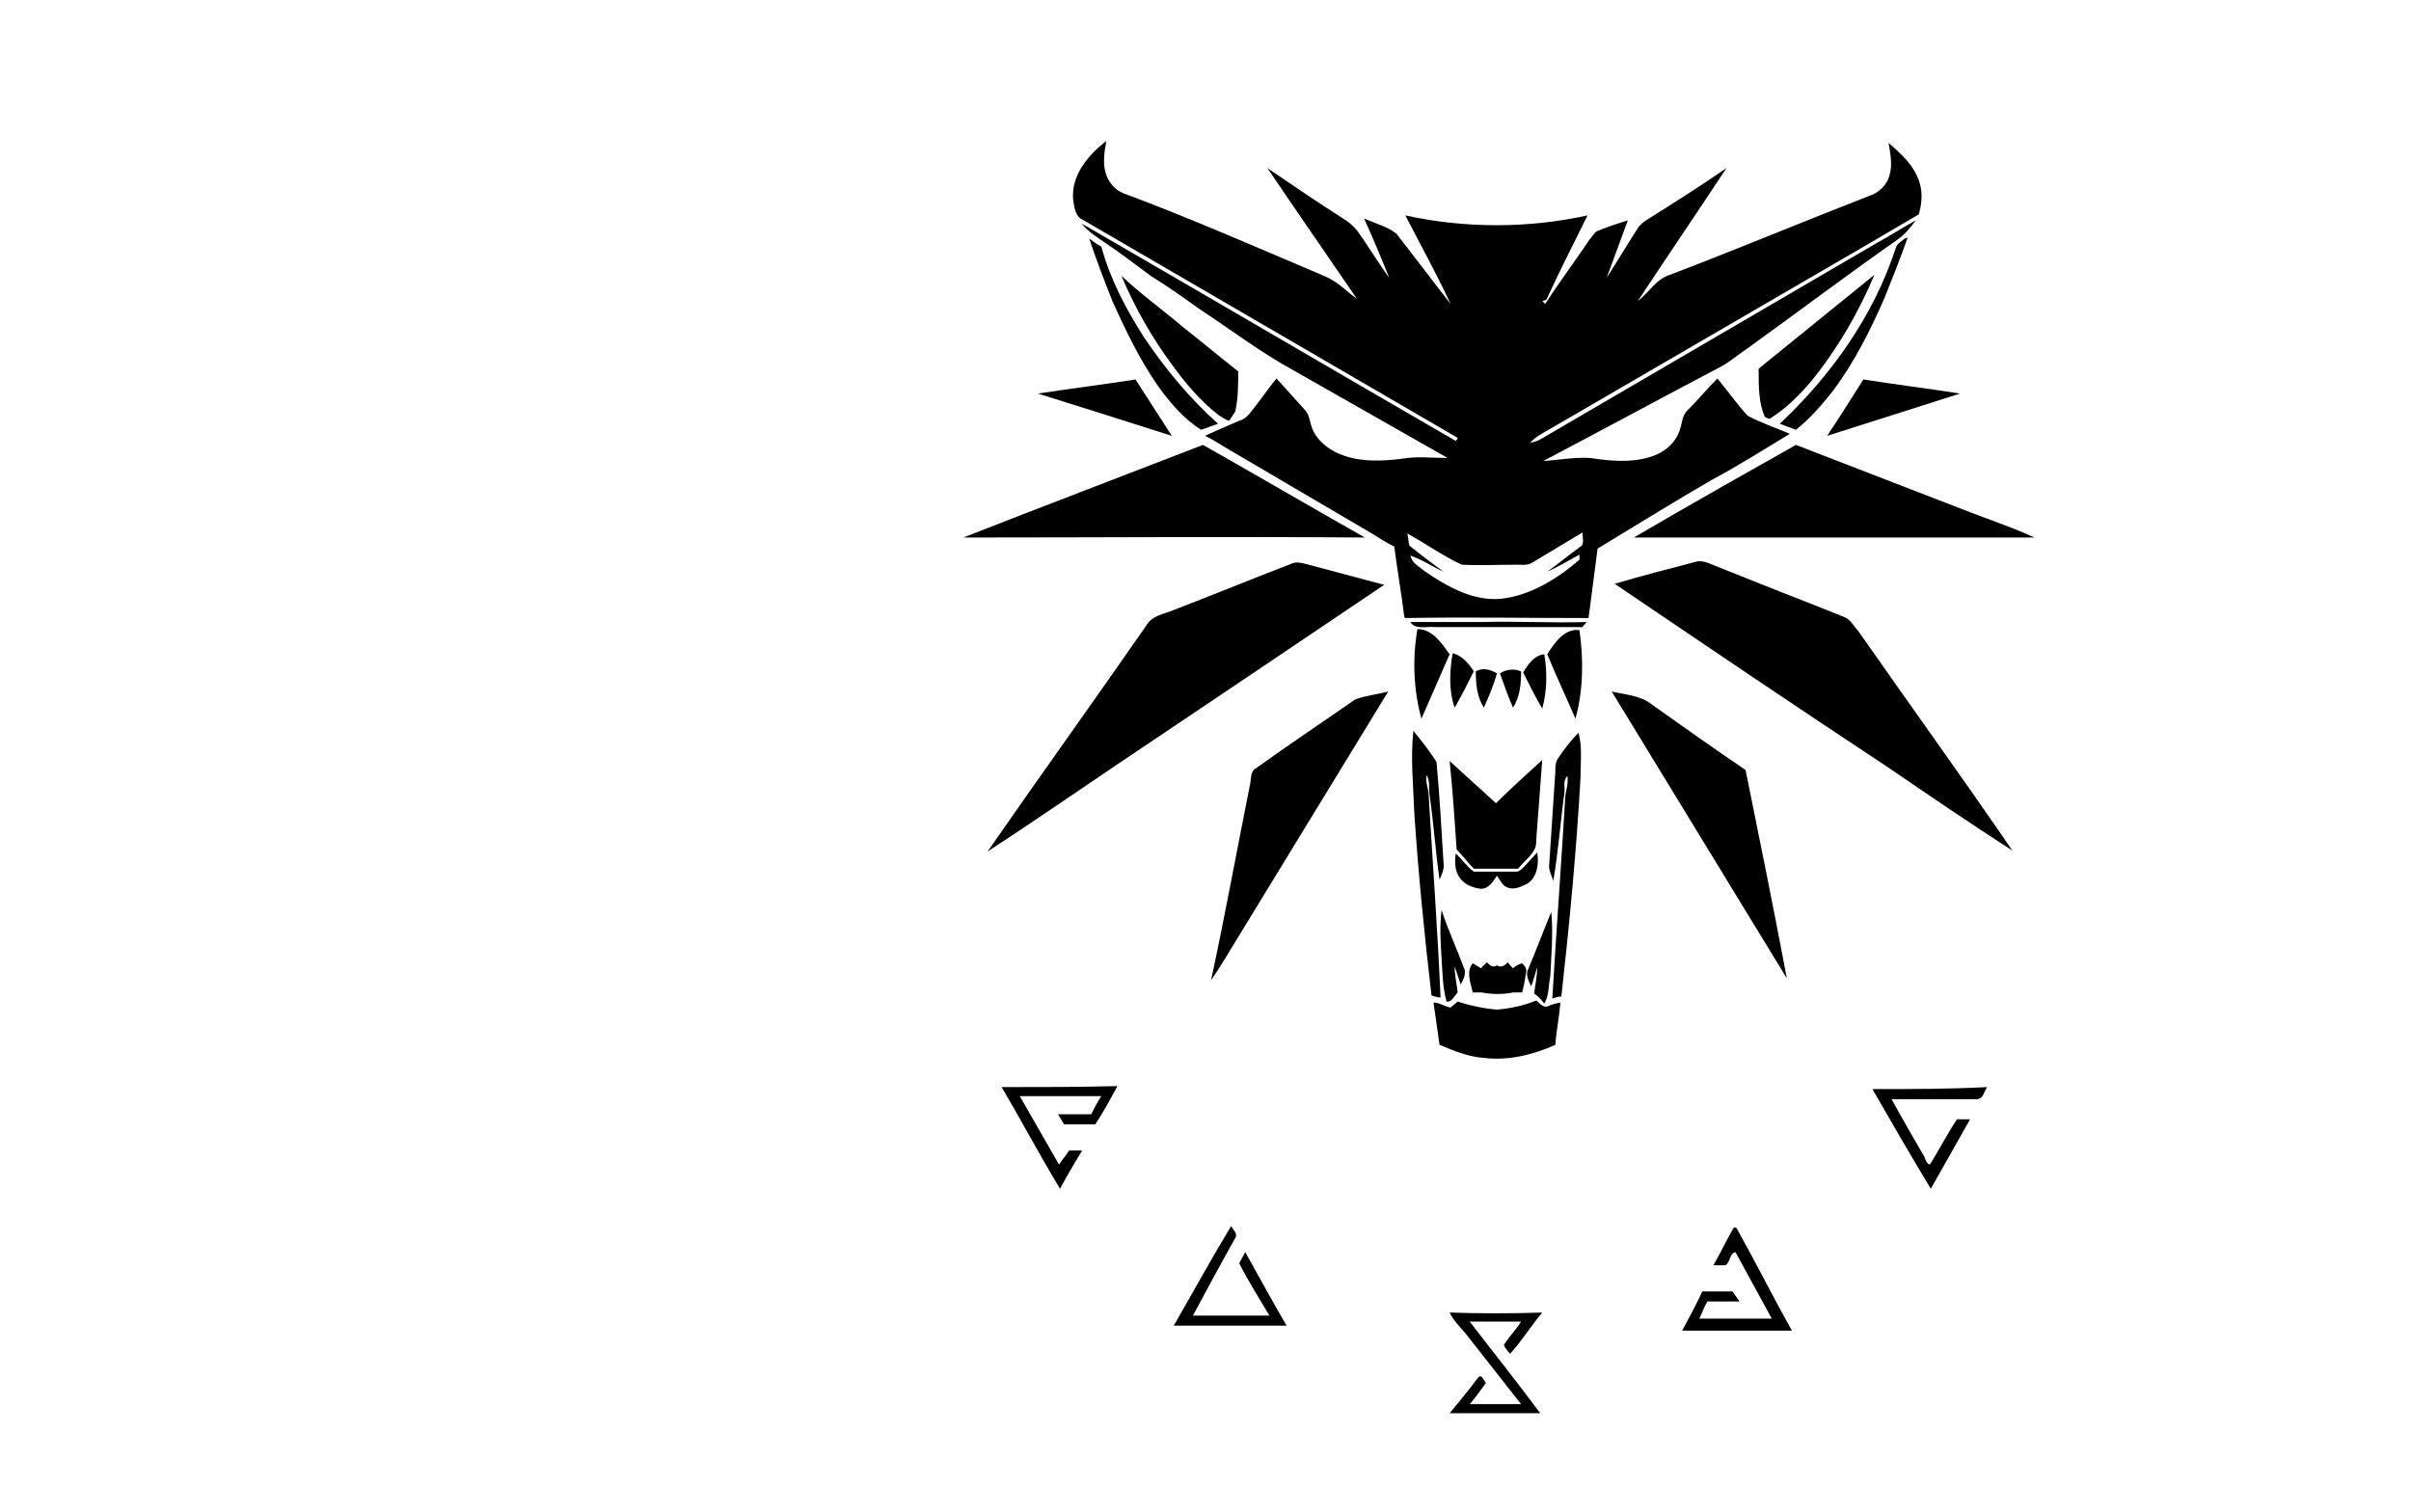 <?xml version="1.0" encoding="utf-8"?>
<!-- Generator: Adobe Illustrator 26.0.3, SVG Export Plug-In . SVG Version: 6.00 Build 0)  -->
<svg version="1.1" id="Слой_1" xmlns="http://www.w3.org/2000/svg" xmlns:xlink="http://www.w3.org/1999/xlink" x="0px" y="0px"
	 viewBox="0 0 239.5 150.2" style="enable-background:new 0 0 239.5 150.2;" xml:space="preserve">
<g>
	<path d="M177.8,43.1c-1.4-0.6-2.9-1.1-4.2-1.8c-1.1-1.2-2-2.5-3-3.7c-1,1-2,2.2-3,3.2c-0.5,0.5-0.5,1.2-0.7,1.8
		c-0.4,1.4-1.6,2.4-3,2.8c-1.9,0.6-4,0.4-5.9,0.1c-1.6-0.1-3.1,0.2-4.7,0.3c5.9-3.1,11.8-6.3,17.7-9.4c0.9-0.5,1.7-1.2,2.6-1.8
		c5-3.6,9.9-7.3,14.9-10.8c0.7-0.5,1.3-1.2,1.8-1.9c-1.3,0.7-2.5,1.5-3.8,2.2c-11.1,6.5-22.3,13-33.4,19.5c-0.3,0.2-0.7,0.3-1.1,0.4
		c0.5-0.6,1.3-1,2-1.4c10.7-6.2,21.3-12.4,32-18.6c1.5-0.9,3.1-1.8,4.6-2.7c0.3-1,0.4-2.1,0.1-3.1c-0.5-1.7-1.8-2.9-3.1-4
		c0.2,1.1,0.4,2.2,0.1,3.2c-0.2,0.8-0.8,1.5-1.6,1.9c-6.7,2.6-13.4,5.4-20.2,8c-1.4,0.4-2.1,1.8-3.2,2.6c2.9-4.4,5.9-8.8,8.8-13.2
		c-2.6,1.8-5.3,3.5-8,5.2c-0.3,0.2-0.5,0.4-0.7,0.6c-1.1,1.7-2.1,3.4-3.2,5.1c0.7-1.9,1.4-3.8,2.1-5.7c-1,0.3-1.9,0.6-2.9,1
		c-0.4,0.1-0.6,0.6-0.9,0.9c-1.4,2.1-3,4.2-4.4,6.4c-0.1-0.1-0.2-0.2-0.3-0.3c0.1,0,0.3-0.1,0.4-0.1c1.3-2.8,2.7-5.6,4.1-8.4
		c-5.9,1.3-12.2,1.3-18.1,0c1.5,2.9,3.1,5.8,4.5,8.8c-1.8-2.3-3.6-4.7-5.4-7c-0.9-0.7-2.1-1-3.2-1.5c0.9,2,1.7,3.9,2.5,5.9
		c-1.1-1.5-2.1-3.2-3.2-4.7c-0.4-0.5-0.9-0.9-1.4-1.2c-2.5-1.6-5-3.3-7.5-5c2.9,4.3,5.9,8.6,8.9,13c-1.1-0.8-2-1.8-3.3-2.3
		c-6.6-2.8-13.2-5.7-19.9-8.2c-0.8-0.3-1.4-1-1.7-1.8c-0.4-1.1-0.2-2.3,0-3.4c-1.8,1.4-3.5,3.4-3.3,5.8c0.1,0.7,0.2,1.7,0.9,2
		c12.4,7.2,24.9,14.5,37.3,21.7c0,0.1-0.1,0.2-0.2,0.3c-12.1-7-24.2-14.1-36.3-21.1c-0.3-0.2-0.6-0.3-0.9-0.5c0.7,0.8,1.6,1.4,2.5,2
		c1.5,1,2.9,2.1,4.4,3.2c1.6,1,3.2,2.1,4.7,3.2c3.2,2.1,6.2,4.4,9.5,6.2c5.1,2.9,10.2,5.8,15.3,8.7c-1.6,0-3.1-0.2-4.7,0.1
		c-1.8,0.2-3.7,0.3-5.5-0.3c-1.3-0.4-2.6-1.3-3.2-2.6c-0.3-0.7-0.3-1.5-0.8-2c-0.9-1-1.9-2.1-2.8-3.1c-0.9,1.1-1.7,2.3-2.6,3.4
		c-0.3,0.4-0.7,0.7-1.1,0.8c-1.2,0.5-2.3,1-3.4,1.5c0.7,0.3,1.4,0.8,2.1,1.2c4.8,2.8,9.5,5.6,14.3,8.4c0.8,0.5,1.6,1,2.4,1.4
		c0.3,2.3,0.7,4.6,1,7l0.1,0.1c6-0.1,12,0,18,0c0.1,0,0.2,0,0.2,0c0.3-2.3,0.6-4.6,0.9-6.9c3.8-2.3,7.5-4.6,11.3-6.8
		C172.8,46.2,175.3,44.6,177.8,43.1z M157,54.3c-1.1,0.8-2.2,1.7-3.3,2.5c1.1-0.5,2.1-1.1,3.2-1.7c0,0.1,0,0.3,0,0.5
		c-2.2,1.9-4.9,3.6-7.9,3.9c-2.7,0.2-5.2-1.2-7.4-2.7c-0.6-0.5-1.3-0.8-1.5-1.6c1.2,0.4,2.2,1.1,3.3,1.6c-1.1-0.8-2.3-1.7-3.4-2.6
		c-0.1-0.4-0.1-0.8-0.2-1.2c1.8,1,3.5,2.2,5.4,3.1c1.8,0.1,3.7,0,5.5,0c0.5,0,1,0.1,1.5-0.2c1.7-1,3.3-2,5-3
		C157.2,53.5,157.4,54.1,157,54.3z"/>
	<path d="M116.4,43.3c-1.2-1.9-2.4-3.7-3.6-5.6c-3.2,0.5-6.4,0.9-9.7,1.4C107.6,40.5,112,41.9,116.4,43.3z"/>
	<path d="M181.5,43.3c4.4-1.4,8.8-2.8,13.2-4.2c-3.2-0.5-6.4-0.9-9.6-1.4C183.9,39.6,182.7,41.5,181.5,43.3z"/>
	<path d="M135.6,53.4l-0.2-0.1c-5.3-3-10.6-6.1-15.9-9.1c-8,3.1-15.9,6.1-23.8,9.2C109,53.4,122.3,53.3,135.6,53.4z"/>
	<path d="M170.8,48.5c-2.8,1.6-5.6,3.2-8.5,4.9l0,0c13.3,0,26.5,0,39.8,0c-2.4-1.1-4.9-1.9-7.4-2.9c-5.4-2.1-10.9-4.2-16.3-6.3
		C175.9,45.6,173.3,47.1,170.8,48.5z"/>
	<path d="M137.5,58.1c-2.6-0.7-5.3-1.4-7.9-2.1c-0.4-0.1-0.9-0.2-1.3,0c-3.9,1.5-7.8,3.1-11.7,4.6c-0.9,0.4-2.1,0.5-2.7,1.5
		c-5.2,7.5-10.6,15-15.8,22.5c4.3-2.8,8.5-5.7,12.8-8.6C119.7,70.1,128.6,64.1,137.5,58.1z"/>
	<path d="M183.2,61.3c-1.2-0.5-2.3-0.9-3.5-1.4c-3.4-1.3-6.8-2.7-10.1-4c-0.3-0.1-0.7-0.2-1.1-0.1c-2.7,0.7-5.4,1.4-8.1,2.2
		c9,6.1,18,12.2,27.1,18.2c4.1,2.8,8.2,5.6,12.4,8.3c-5-7.3-10.2-14.5-15.3-21.8C184.2,62.3,183.9,61.6,183.2,61.3z"/>
	<path d="M144.3,64.9c-0.3,1.8-0.4,3.7,0.2,5.4c0.7-1.2,1.3-2.4,1.9-3.6C145.9,65.9,145.2,65.1,144.3,64.9z"/>
	<path d="M124.8,76.3c-0.6,0.3-0.5,1-0.6,1.5c-1.3,6.5-2.5,13.1-3.9,19.6c1.1-1.6,2-3.2,3-4.8c4.9-8,9.7-15.9,14.6-23.9
		c-1.1,0.3-2.3,0.4-3.3,0.8C131.3,71.8,128,74,124.8,76.3z"/>
	<path d="M173.4,76.5c-3.1-2.1-6.2-4.3-9.3-6.5c-1.1-0.9-2.7-1-4-1.3c5.8,9.5,11.6,19,17.4,28.5C176.2,90.3,174.8,83.4,173.4,76.5z"
		/>
	<path d="M141.9,78.7c-0.1-0.6-0.3-1.1-0.2-1.7c0.4,0.6,0.2,1.3,0.3,1.9c0.4,2.8,0.6,5.7,1,8.5c0.2-0.5,0.5-1.1,0.4-1.6
		c-0.2-3.4-0.4-6.7-0.7-10.1c-0.7-1.1-1.5-2.1-2.3-3.1c-0.3,2.8,0,5.5,0.1,8.3c0.4,6,1,12,1.7,18c0.3,0.1,0.6,0.2,0.9,0.2
		C142.8,92.3,142.3,85.5,141.9,78.7z"/>
	<path d="M154.8,75.3c-0.3,0.4-0.3,0.9-0.3,1.4c-0.2,3-0.4,6-0.6,9.1c-0.1,0.6,0.2,1.1,0.4,1.7c0.5-2.9,0.7-5.8,1.1-8.7
		c0.1-0.6-0.2-1.2,0.3-1.7c0.1,0.7-0.1,1.3-0.2,1.9c-0.4,6.7-0.9,13.5-1.3,20.2c0.3-0.1,0.6-0.2,0.9-0.2c0.8-7.2,1.5-14.5,1.9-21.7
		c0-1.5,0.2-3.1-0.2-4.5C156.1,73.5,155.4,74.4,154.8,75.3z"/>
	<path d="M144.7,84.4c0.6,0.6,1.1,1.3,1.7,1.9c1.5,0,2.9,0,4.4,0c0.7-0.9,1.9-1.6,1.8-2.8c0.2-2.7,0.4-5.3,0.6-8
		c-1.5,1.4-3.1,2.8-4.6,4.3c-1.5-1.4-3.1-2.8-4.6-4.2C144.3,78.5,144.5,81.4,144.7,84.4z"/>
	<path d="M150.3,96.2c-0.2-0.2-0.4-0.4-0.5-0.6c-0.3,0.3-0.7,0.6-1.1,0.3c-0.4,0.3-0.7,0-1-0.3c-0.2,0.2-0.4,0.4-0.6,0.6
		c-0.3-0.2-0.6-0.4-0.8-0.5c-0.7,0.8-0.2,2,0,2.9c0.3,0,0.6,0,0.9,0c1,0.2,2.1,0.2,3.1,0c0.3,0,0.6,0,0.9,0c0.2-0.7,0.3-1.4,0.4-2
		c0.1-0.4-0.2-0.7-0.4-0.9C150.8,95.8,150.5,96,150.3,96.2z"/>
	<path d="M152.6,99.4c-1.2,0.5-2.6,0.8-3.9,0.9c-1.3-0.1-2.7-0.4-3.9-0.8c-0.2,0.2-0.5,0.4-0.7,0.6c-0.6-0.1-1.1-0.5-1.7-0.5
		c0.2,1.4,0.4,2.8,0.6,4.2c1.4,0.6,2.9,1.2,4.4,1.3c2.4,0.3,4.9-0.3,7.1-1.3c0.1-1.4,0.4-2.8,0.5-4.2c-0.5,0.1-0.9,0.2-1.3,0.4
		C153.2,100.1,152.9,99.6,152.6,99.4z"/>
	<path d="M186,108.2c1.9,3.3,3.8,6.6,5.8,9.9c1.3-2.3,2.6-4.6,3.9-6.9c-0.4,0-0.8,0-1.3,0c-1,1.5-1.8,3.1-2.7,4.5
		c-0.3-0.1-0.4-0.4-0.5-0.7c-1.1-1.9-2.2-3.8-3.3-5.8c2.8,0,5.7,0,8.5,0c0.6,0,0.7-0.8,1-1.2C193.5,108.2,189.8,108.2,186,108.2z"/>
	<path d="M182.1,38.8c2.1-2.8,3.7-6,5.1-9.2c0.8-2,1.6-4,2.3-6c-0.1,0-0.2,0.1-0.3,0.1c-0.3,0.3-0.8,0.5-0.9,1
		c-2.2,6.7-6.4,12.6-11.5,17.4c0.5,0.2,1.1,0.4,1.6,0.6C179.8,41.6,181,40.2,182.1,38.8z"/>
	<path d="M108.2,23.7c0.7,2.1,1.5,4.2,2.3,6.2c1.3,2.9,2.7,5.8,4.5,8.4c1.2,1.7,2.6,3.3,4.3,4.4c0.6-0.2,1.1-0.4,1.7-0.6
		c-2.8-2.5-5.2-5.4-7.3-8.5c-1.8-2.8-3.4-5.8-4.3-9.1C109,24.3,108.6,24,108.2,23.7z"/>
	<path d="M152.7,84.7c-0.5,0.5-0.9,1-1.4,1.5c-0.2,0.2-0.4,0.4-0.7,0.4c-1.4,0-2.8,0-4.2,0c-0.7-0.5-1.2-1.3-1.8-1.8
		c-0.1,0.8-0.1,1.7,0.4,2.4c0.5,0.7,1.3,1,2.1,1.1c0.8,0,1.2-0.7,1.6-1.3c0.3,0.4,0.5,0.9,0.9,1.1c0.7,0.4,1.5,0,2.1-0.3
		C152.7,87.2,152.9,85.8,152.7,84.7z"/>
	<path d="M99.5,108c2,3.4,3.8,6.8,5.8,10.1c0.7-1.3,1.4-2.5,2.2-3.8c-0.4,0-0.9,0-1.3,0c-0.3,0.5-0.7,0.9-1,1.4
		c-1.3-2.3-2.6-4.5-3.9-6.8c2.7,0,5.4,0,8.1,0c-0.4,0.6-0.7,1.2-1,1.8c-1.1,0-2.2,0-3.3,0c0.2,0.3,0.4,0.7,0.6,1c1,0,2,0,3.1,0
		c0.8-1.2,1.5-2.5,2.2-3.8C107.1,108,103.3,108,99.5,108z"/>
	<path d="M150,134.5c1.2-1.3,2.1-2.8,3.2-4.1c-3.1,0.1-6.1,0.1-9.2,0c0.4,0.8,1,1.4,1.6,2.1c1.8,2.3,3.7,4.7,5.5,7
		c-1.7,0-3.4,0-5.1,0c0.6-0.7,1.1-1.4,1.6-2.1c-0.2-0.2-0.4-1-0.8-0.5c-0.9,1.2-1.8,2.3-2.8,3.5c3,0,6,0,9,0c-2.3-3.1-4.7-6.1-7-9.1
		c1.7,0,3.4,0,5.1,0c-0.5,0.8-1.2,1.5-1.7,2.3C149.5,134,149.8,134.2,150,134.5z"/>
	<path d="M121,41.2c0.3,0.2,0.7,0.5,1.1,0.6c0.2-0.3,0.4-0.6,0.6-0.9c0.3-1.3,0.3-2.7,0.3-4c-1.9-1.5-3.7-3-5.6-4.5
		c-2-1.7-4.1-3.2-6-5c1.3,3.1,3,6.1,5,8.8C117.7,38,119.2,39.8,121,41.2z"/>
	<path d="M175.3,41.4c0.1,0.1,0.4,0.2,0.5,0.2c1.6-1,2.9-2.3,4.1-3.7c2.6-3.2,4.7-6.8,6.3-10.6c-3.7,3-7.4,6-11.1,9
		c-0.2,0.2-0.5,0.3-0.4,0.6C174.7,38.4,174.7,40,175.3,41.4z"/>
	<path d="M147.1,61.8c-2.3,0-4.7,0-7,0c0.5,0.8,1.6,0.4,2.4,0.5c4.3,0,8.6,0,12.9,0c0.6,0,1.2,0,1.8,0c0.1-0.2,0.3-0.3,0.4-0.5
		C154.1,61.9,150.6,61.7,147.1,61.8z"/>
	<path d="M140.8,62.5c-0.5,2.9-0.4,6,0.4,8.9c0.9-2.1,1.9-4.3,2.8-6.4C143.2,63.9,142.3,62.5,140.8,62.5z"/>
	<path d="M153.7,65c0.9,2.2,1.9,4.3,2.8,6.4c0.8-2.9,0.8-5.9,0.4-8.8C155.4,62.4,154.4,63.9,153.7,65z"/>
	<path d="M153.4,65c-1,0.1-1.6,1-2.1,1.8c0.6,1.2,1.2,2.4,1.9,3.6C153.7,68.6,153.7,66.7,153.4,65z"/>
	<path d="M172.2,122c-0.7,1.2-1.3,2.5-2,3.7c0.4,0,0.8,0,1.2,0c0.5-0.3,0.4-1.2,1-1.3c1.2,2.2,2.4,4.4,3.6,6.6c-2.4,0-4.8,0-7.2,0
		c0.3-0.6,0.5-1.2,0.8-1.7c1.1,0,2.1,0,3.2,0c-0.2-0.3-0.5-0.7-0.7-1c-1,0-2,0-3,0c-0.6,1.3-1.3,2.6-2,3.9c3.6,0,7.2,0,10.9,0
		c-1.9-3.4-3.6-6.8-5.5-10.2C172.3,121.9,172.2,122,172.2,122z"/>
	<path d="M146.6,66.7c0,1.2,0.1,2.5,0.8,3.6c0.5-1.1,1-2.3,1.3-3.4C148,66.5,147.3,66.3,146.6,66.7z"/>
	<path d="M151.1,66.7c-0.7-0.3-1.5-0.2-2.1,0.2c0.4,1.1,0.8,2.3,1.3,3.4C151,69.2,151.1,67.9,151.1,66.7z"/>
	<path d="M153.4,99.7c0.5-0.8,0.4-1.8,0.6-2.7c0.1-2.1,0.3-4.3,0.1-6.4c-0.8,1.9-1.5,3.8-2.3,5.7c-0.3,0.6,0.1,1.2,0.3,1.7
		c0.2-0.6,0.4-1.2,0.6-1.9c0,0.9-0.2,1.7-0.3,2.6C152.8,99,153.1,99.3,153.4,99.7z"/>
	<path d="M143.2,95.2c0.1,1.5,0.1,2.9,0.5,4.3c0.5,0.1,0.8-0.6,1.1-0.9c-0.1-0.9-0.3-1.7-0.3-2.6c0.2,0.6,0.4,1.2,0.6,1.8
		c0.3-0.5,0.6-1.2,0.3-1.7c-0.7-1.9-1.6-3.8-2.2-5.7C143,92.1,143.1,93.6,143.2,95.2z"/>
	<path d="M123.1,125.5c0.9,1.8,2,3.5,3,5.2c-2.5,0-5.1,0-7.6,0c1.4-2.6,2.8-5.2,4.2-7.7c0.3-0.4-0.2-0.8-0.4-1.2
		c-2,3.3-3.8,6.6-5.7,9.9c3.7,0,7.5,0,11.2,0c-1.4-2.4-2.7-4.8-4.1-7.3C123.5,124.8,123.3,125.1,123.1,125.5z"/>
</g>
</svg>
